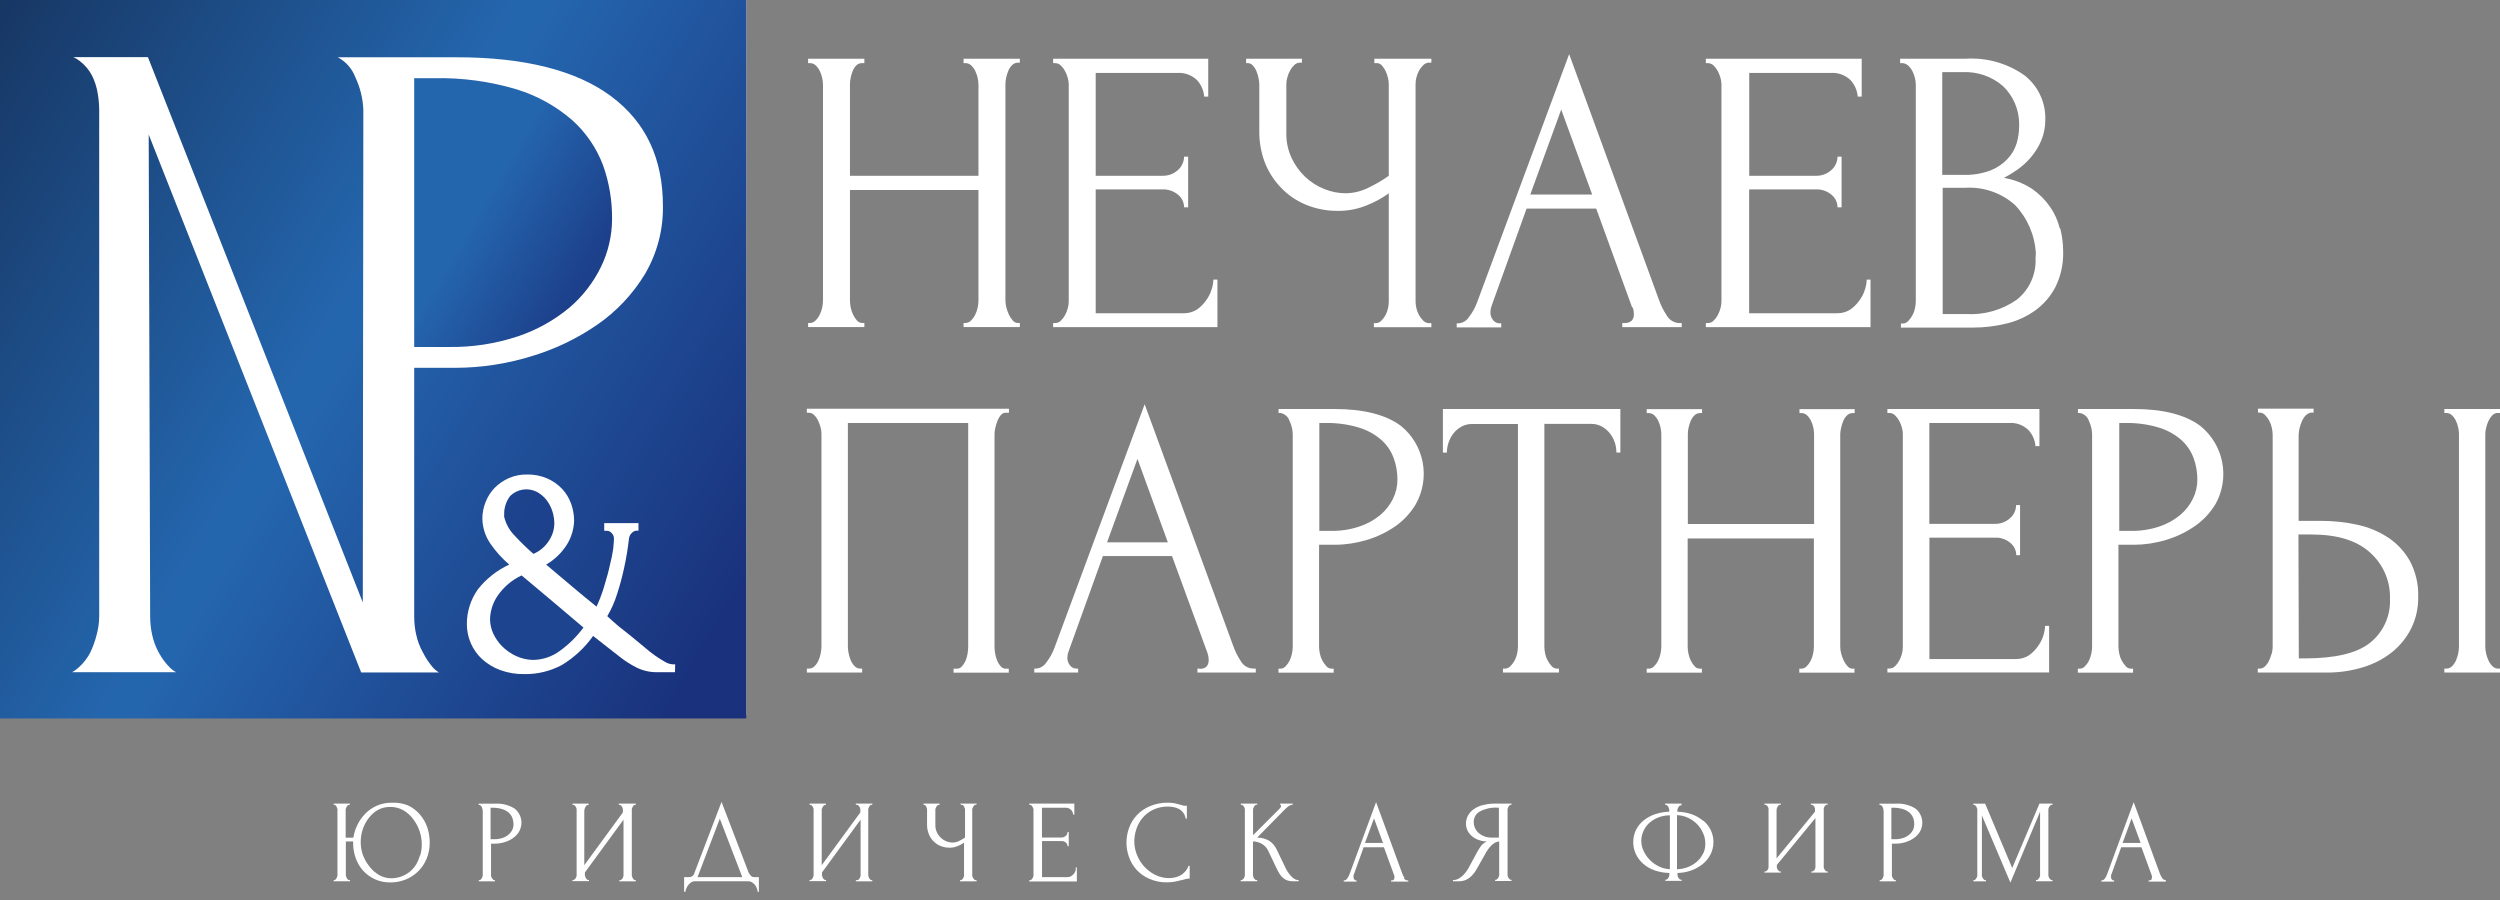 <svg width="125" height="45" viewBox="0 0 125 45" fill="none" xmlns="http://www.w3.org/2000/svg">
    <rect x="0" y="0" width="125" height="45" fill="#808080" stroke="none"/>
    <g clip-path="url(#clip0_3695_96)">
        <path d="M37.312 0H0V35.734H37.312V0Z" fill="white"/>
        <path fill-rule="evenodd" clip-rule="evenodd"
              d="M41.109 15.386C41.082 15.514 41.038 15.637 40.978 15.752C40.924 15.858 40.852 15.954 40.766 16.036C40.697 16.106 40.603 16.146 40.505 16.149H40.405V16.352H43.219V16.149H43.12C43.069 16.149 43.018 16.139 42.971 16.118C42.924 16.097 42.883 16.066 42.849 16.027C42.773 15.941 42.709 15.846 42.66 15.743C42.604 15.63 42.563 15.51 42.538 15.386C42.512 15.269 42.499 15.15 42.498 15.03V9.501H48.923V15.03C48.922 15.15 48.908 15.269 48.882 15.386C48.856 15.514 48.812 15.637 48.752 15.752C48.698 15.858 48.626 15.954 48.54 16.036C48.47 16.106 48.377 16.146 48.278 16.149H48.179V16.352H50.992V16.149H50.893C50.845 16.148 50.797 16.137 50.754 16.116C50.71 16.095 50.672 16.064 50.641 16.027C50.565 15.941 50.501 15.846 50.451 15.743C50.396 15.629 50.352 15.509 50.321 15.386C50.289 15.27 50.273 15.151 50.271 15.03V4.194C50.273 4.084 50.287 3.975 50.312 3.869C50.338 3.75 50.376 3.634 50.424 3.522C50.468 3.418 50.532 3.324 50.614 3.247C50.689 3.174 50.789 3.134 50.893 3.134H50.992V2.936H48.179V3.157H48.278C48.382 3.156 48.483 3.197 48.558 3.269C48.642 3.348 48.71 3.441 48.761 3.544C48.862 3.754 48.917 3.983 48.923 4.216V8.789H42.498V4.194C42.499 4.084 42.513 3.975 42.538 3.869C42.563 3.75 42.599 3.634 42.646 3.522C42.69 3.42 42.755 3.327 42.836 3.251C42.915 3.184 43.016 3.15 43.12 3.157H43.219V2.936H40.405V3.157H40.505C40.609 3.156 40.709 3.197 40.784 3.269C40.868 3.348 40.937 3.441 40.987 3.544C41.088 3.754 41.144 3.983 41.149 4.216V15.039C41.147 15.156 41.134 15.272 41.109 15.386Z"
              fill="white"/>
        <path fill-rule="evenodd" clip-rule="evenodd"
              d="M60.872 13.979H60.669C60.663 14.148 60.633 14.315 60.579 14.476C60.519 14.674 60.424 14.86 60.3 15.026C60.177 15.201 60.024 15.354 59.849 15.477C59.651 15.602 59.42 15.666 59.186 15.662H54.785V9.47H58.117C58.403 9.458 58.683 9.552 58.902 9.736C58.996 9.812 59.072 9.908 59.124 10.017C59.177 10.127 59.204 10.246 59.204 10.367H59.407V7.833H59.204C59.203 7.961 59.174 8.086 59.12 8.202C59.067 8.318 58.989 8.421 58.893 8.505C58.682 8.696 58.406 8.797 58.122 8.789H54.785V3.648H58.843C59.026 3.632 59.211 3.656 59.385 3.717C59.558 3.779 59.716 3.877 59.849 4.004C60.058 4.231 60.185 4.522 60.209 4.83H60.412V2.936H52.657V3.157H52.756C52.86 3.156 52.961 3.197 53.035 3.269C53.12 3.349 53.192 3.442 53.247 3.544C53.308 3.654 53.355 3.771 53.387 3.892C53.418 3.997 53.434 4.106 53.437 4.216V15.071C53.436 15.188 53.419 15.305 53.387 15.418C53.355 15.539 53.308 15.656 53.247 15.765C53.192 15.868 53.12 15.961 53.035 16.04C52.961 16.113 52.86 16.153 52.756 16.153H52.657V16.356H60.872V13.979Z"
              fill="white"/>
        <path fill-rule="evenodd" clip-rule="evenodd"
              d="M64.029 9.362C64.378 9.734 64.802 10.029 65.273 10.227C65.791 10.444 66.349 10.551 66.91 10.543C67.406 10.546 67.899 10.45 68.357 10.259C68.741 10.107 69.105 9.907 69.439 9.664V15.075C69.439 15.192 69.425 15.309 69.399 15.423C69.373 15.544 69.328 15.661 69.268 15.77C69.213 15.872 69.141 15.965 69.056 16.045C68.987 16.115 68.893 16.155 68.795 16.158H68.695V16.36H71.568V16.158H71.405C71.304 16.141 71.212 16.09 71.144 16.013C71.063 15.932 70.995 15.839 70.941 15.738C70.885 15.633 70.845 15.521 70.819 15.405C70.794 15.298 70.781 15.189 70.779 15.08V4.194C70.78 4.087 70.794 3.981 70.819 3.878C70.846 3.765 70.887 3.656 70.941 3.553C70.995 3.452 71.063 3.359 71.144 3.278C71.212 3.202 71.304 3.151 71.405 3.134H71.568V2.936H68.718V3.157H68.88C68.976 3.172 69.061 3.224 69.119 3.301C69.188 3.385 69.246 3.477 69.291 3.576C69.338 3.68 69.374 3.789 69.399 3.901C69.424 4.004 69.438 4.11 69.439 4.216V8.789C69.11 9.024 68.76 9.227 68.393 9.398C68.049 9.567 67.672 9.658 67.289 9.664C66.921 9.663 66.556 9.591 66.216 9.452C65.861 9.311 65.537 9.104 65.26 8.843C64.975 8.573 64.744 8.252 64.579 7.896C64.401 7.515 64.312 7.099 64.317 6.678V4.194C64.319 4.084 64.336 3.975 64.367 3.869C64.399 3.748 64.446 3.632 64.507 3.522C64.562 3.419 64.634 3.327 64.719 3.247C64.793 3.174 64.894 3.134 64.998 3.134H65.097V2.936H62.306V3.157H62.405C62.449 3.159 62.492 3.17 62.532 3.189C62.572 3.209 62.607 3.236 62.635 3.269C62.712 3.349 62.773 3.442 62.816 3.544C62.863 3.656 62.899 3.773 62.924 3.892C62.949 3.998 62.962 4.107 62.965 4.216V6.575C62.961 7.098 63.053 7.618 63.235 8.108C63.415 8.574 63.684 9 64.029 9.362Z"
              fill="white"/>
        <path fill-rule="evenodd" clip-rule="evenodd"
              d="M81.637 15.355C81.674 15.467 81.694 15.585 81.695 15.703C81.695 16.003 81.534 16.154 81.213 16.154H81.114V16.357H84.085V16.154H83.986C83.852 16.153 83.721 16.116 83.606 16.048C83.492 15.98 83.397 15.883 83.332 15.766C83.169 15.518 83.037 15.252 82.94 14.972L78.458 2.706L73.859 15.107C73.762 15.376 73.623 15.627 73.448 15.851C73.392 15.94 73.317 16.014 73.228 16.069C73.139 16.124 73.038 16.157 72.934 16.167H72.835V16.37H75.062V16.167H74.963C74.905 16.165 74.848 16.149 74.796 16.123C74.743 16.097 74.698 16.059 74.661 16.014C74.563 15.899 74.513 15.75 74.521 15.599C74.523 15.494 74.543 15.39 74.58 15.292L76.329 10.431H79.811L81.614 15.392L81.637 15.355ZM76.514 9.727L78.061 5.479L79.608 9.727H76.514Z"
              fill="white"/>
        <path fill-rule="evenodd" clip-rule="evenodd"
              d="M93.526 13.979H93.337C93.331 14.148 93.301 14.315 93.247 14.476C93.186 14.674 93.092 14.86 92.967 15.026C92.844 15.201 92.692 15.354 92.516 15.477C92.319 15.602 92.088 15.667 91.854 15.662H87.457V9.47H90.79C91.075 9.458 91.355 9.552 91.574 9.736C91.668 9.812 91.744 9.908 91.797 10.017C91.849 10.127 91.876 10.246 91.876 10.367H92.079V7.833H91.876C91.875 7.961 91.846 8.086 91.793 8.202C91.739 8.318 91.662 8.421 91.565 8.505C91.354 8.696 91.078 8.797 90.794 8.789H87.462V3.648H91.52C91.703 3.632 91.888 3.656 92.061 3.717C92.235 3.779 92.393 3.877 92.525 4.004C92.735 4.231 92.862 4.522 92.886 4.83H93.085V2.936H85.293V3.157H85.392C85.496 3.156 85.597 3.197 85.672 3.269C85.756 3.349 85.828 3.442 85.884 3.544C85.944 3.654 85.991 3.771 86.023 3.892C86.054 3.997 86.071 4.106 86.073 4.216V15.071C86.072 15.188 86.055 15.305 86.023 15.418C85.991 15.539 85.944 15.655 85.884 15.765C85.828 15.868 85.757 15.96 85.672 16.04C85.597 16.113 85.496 16.153 85.392 16.153H85.293V16.356H93.526V13.979Z"
              fill="white"/>
        <path fill-rule="evenodd" clip-rule="evenodd"
              d="M102.987 11.414C102.894 11.03 102.731 10.668 102.504 10.345C102.262 9.992 101.956 9.686 101.603 9.443C101.176 9.165 100.697 8.978 100.196 8.893C100.432 8.771 100.66 8.632 100.877 8.478C101.126 8.301 101.352 8.094 101.548 7.86C101.761 7.609 101.934 7.328 102.063 7.026C102.201 6.692 102.27 6.333 102.265 5.971C102.276 5.545 102.187 5.122 102.003 4.737C101.82 4.352 101.548 4.016 101.21 3.756C100.36 3.162 99.333 2.873 98.297 2.936H95.006V3.157H95.105C95.213 3.158 95.317 3.198 95.398 3.269C95.489 3.349 95.564 3.446 95.619 3.554C95.678 3.666 95.722 3.786 95.75 3.91C95.775 4.016 95.788 4.125 95.79 4.234V15.057C95.789 15.177 95.775 15.297 95.75 15.414C95.724 15.538 95.68 15.658 95.619 15.77C95.562 15.874 95.49 15.969 95.407 16.054C95.374 16.091 95.334 16.121 95.289 16.142C95.244 16.163 95.195 16.174 95.146 16.176H95.046V16.379H98.654C99.218 16.38 99.779 16.312 100.327 16.176C100.845 16.051 101.335 15.828 101.769 15.517C102.193 15.207 102.539 14.803 102.779 14.336C103.048 13.783 103.178 13.173 103.158 12.559C103.156 12.182 103.109 11.807 103.018 11.441L102.987 11.414ZM97.121 3.608H98.126C98.864 3.57 99.588 3.819 100.146 4.302C100.4 4.544 100.603 4.835 100.742 5.158C100.882 5.48 100.955 5.827 100.958 6.178V6.313C100.956 6.597 100.915 6.879 100.836 7.152C100.749 7.445 100.595 7.714 100.385 7.937C100.148 8.191 99.856 8.39 99.533 8.519C99.094 8.683 98.626 8.76 98.158 8.744H97.112V3.608H97.121ZM101.778 12.911C101.797 13.305 101.723 13.698 101.56 14.058C101.398 14.418 101.153 14.734 100.845 14.981C100.102 15.503 99.204 15.758 98.297 15.702H97.134V9.389H98.257C98.708 9.361 99.16 9.422 99.587 9.569C100.014 9.716 100.408 9.946 100.746 10.246C101.374 10.903 101.745 11.764 101.792 12.672L101.778 12.911Z"
              fill="white"/>
        <path fill-rule="evenodd" clip-rule="evenodd"
              d="M41.033 32.681C41.008 32.805 40.968 32.926 40.915 33.042C40.868 33.147 40.8 33.242 40.717 33.321C40.643 33.392 40.544 33.431 40.442 33.43H40.343V33.628H43.107V33.43H43.008C42.956 33.429 42.905 33.418 42.858 33.397C42.81 33.376 42.768 33.346 42.733 33.308C42.652 33.227 42.588 33.133 42.543 33.028C42.495 32.916 42.459 32.8 42.435 32.681C42.409 32.566 42.396 32.448 42.394 32.329V21.15H48.41V32.334C48.408 32.452 48.398 32.569 48.378 32.685C48.36 32.805 48.326 32.922 48.279 33.033C48.236 33.135 48.176 33.229 48.103 33.312C48.073 33.349 48.035 33.38 47.992 33.401C47.949 33.422 47.903 33.433 47.855 33.434H47.679V33.633H50.438V33.434H50.281C50.233 33.433 50.186 33.422 50.143 33.401C50.1 33.38 50.063 33.35 50.033 33.312C49.958 33.227 49.898 33.13 49.857 33.024C49.811 32.912 49.778 32.796 49.758 32.676C49.738 32.565 49.727 32.452 49.726 32.338V21.687C49.729 21.586 49.743 21.486 49.767 21.389C49.793 21.27 49.829 21.154 49.875 21.042C49.915 20.933 49.974 20.832 50.051 20.744C50.08 20.71 50.117 20.682 50.158 20.663C50.199 20.645 50.244 20.635 50.29 20.636H50.448V20.438H40.343V20.636H40.442C40.538 20.637 40.63 20.676 40.699 20.744C40.781 20.822 40.848 20.913 40.897 21.015C40.95 21.123 40.992 21.236 41.024 21.353C41.054 21.457 41.071 21.565 41.073 21.673V32.316C41.073 32.439 41.059 32.561 41.033 32.681Z"
              fill="white"/>
        <path fill-rule="evenodd" clip-rule="evenodd"
              d="M59.97 33.429H59.871V33.628H62.789V33.429H62.676C62.545 33.428 62.417 33.393 62.305 33.327C62.192 33.26 62.099 33.165 62.036 33.051C61.876 32.807 61.747 32.545 61.652 32.27L57.233 20.212L52.724 32.388C52.628 32.651 52.491 32.898 52.319 33.118C52.264 33.205 52.19 33.279 52.102 33.333C52.015 33.387 51.916 33.42 51.814 33.429H51.714V33.628H53.906V33.429H53.807C53.749 33.427 53.693 33.413 53.642 33.387C53.59 33.362 53.545 33.325 53.509 33.281C53.411 33.167 53.361 33.02 53.369 32.87C53.371 32.768 53.391 32.668 53.428 32.573L55.146 27.802H58.6L60.376 32.654C60.413 32.763 60.433 32.877 60.435 32.992C60.435 33.293 60.285 33.443 59.984 33.443L59.97 33.429ZM55.353 27.116L56.873 22.945L58.392 27.116H55.353Z"
              fill="white"/>
        <path fill-rule="evenodd" clip-rule="evenodd"
              d="M66.734 27.238C67.275 27.237 67.812 27.156 68.33 26.999C68.845 26.848 69.332 26.615 69.773 26.309C70.186 26.017 70.534 25.64 70.792 25.204C71.148 24.57 71.269 23.831 71.134 23.117C70.999 22.402 70.616 21.759 70.053 21.299C69.295 20.734 68.187 20.451 66.729 20.451H63.929V20.65H64.028C64.133 20.67 64.23 20.718 64.309 20.788C64.388 20.859 64.447 20.95 64.479 21.051C64.575 21.251 64.629 21.469 64.637 21.691V32.334C64.636 32.452 64.622 32.57 64.597 32.686C64.572 32.806 64.533 32.922 64.479 33.033C64.429 33.136 64.362 33.23 64.281 33.312C64.249 33.349 64.209 33.379 64.165 33.4C64.121 33.421 64.073 33.433 64.024 33.434H63.925V33.633H66.684V33.434H66.585C66.535 33.434 66.485 33.424 66.439 33.403C66.393 33.382 66.352 33.351 66.319 33.312C66.242 33.227 66.176 33.133 66.121 33.033C66.061 32.924 66.019 32.807 65.995 32.686C65.969 32.57 65.955 32.452 65.954 32.334V27.238H66.734ZM65.967 21.15H66.247C66.824 21.137 67.399 21.214 67.951 21.38C68.363 21.505 68.744 21.716 69.07 21.998C69.344 22.244 69.555 22.554 69.683 22.9C69.81 23.248 69.874 23.616 69.872 23.987C69.871 24.312 69.797 24.632 69.656 24.925C69.504 25.24 69.287 25.52 69.02 25.745C68.712 26.001 68.359 26.197 67.978 26.323C67.522 26.476 67.044 26.551 66.563 26.544H65.967V21.15Z"
              fill="white"/>
        <path fill-rule="evenodd" clip-rule="evenodd"
              d="M79.558 21.195C79.751 21.191 79.941 21.24 80.108 21.335C80.262 21.424 80.397 21.542 80.505 21.682C80.609 21.818 80.69 21.971 80.744 22.133C80.794 22.292 80.82 22.458 80.82 22.625H81.019V20.451H72.145V22.629H72.343C72.345 22.462 72.372 22.296 72.425 22.138C72.477 21.975 72.556 21.823 72.659 21.687C72.767 21.546 72.902 21.428 73.056 21.34C73.225 21.243 73.416 21.195 73.611 21.2H75.897V32.329C75.895 32.448 75.881 32.566 75.856 32.681C75.832 32.803 75.789 32.92 75.73 33.028C75.674 33.131 75.604 33.225 75.522 33.308C75.487 33.346 75.445 33.376 75.397 33.397C75.35 33.418 75.299 33.429 75.247 33.43H75.148V33.628H77.948V33.43H77.849C77.798 33.43 77.748 33.419 77.703 33.398C77.657 33.377 77.616 33.346 77.583 33.308C77.506 33.223 77.44 33.129 77.385 33.028C77.325 32.92 77.282 32.803 77.258 32.681C77.233 32.566 77.219 32.448 77.218 32.329V21.195H79.558Z"
              fill="white"/>
        <path fill-rule="evenodd" clip-rule="evenodd"
              d="M92.061 21.371C92.087 21.255 92.123 21.142 92.17 21.033C92.213 20.93 92.278 20.838 92.359 20.762C92.433 20.692 92.532 20.653 92.634 20.654H92.733V20.456H89.974V20.654H90.073C90.175 20.653 90.274 20.692 90.348 20.762C90.43 20.84 90.497 20.931 90.546 21.033C90.599 21.14 90.638 21.254 90.664 21.371C90.689 21.476 90.702 21.583 90.704 21.691V26.201H84.392V21.691C84.393 21.583 84.407 21.476 84.432 21.371C84.457 21.255 84.494 21.142 84.54 21.033C84.584 20.93 84.648 20.838 84.73 20.762C84.804 20.692 84.903 20.653 85.005 20.654H85.104V20.456H82.335V20.654H82.435C82.537 20.653 82.635 20.692 82.71 20.762C82.792 20.84 82.859 20.931 82.908 21.033C82.96 21.14 83 21.254 83.025 21.371C83.05 21.476 83.064 21.583 83.066 21.691V32.334C83.064 32.452 83.051 32.57 83.025 32.685C83.001 32.811 82.958 32.933 82.899 33.046C82.847 33.151 82.776 33.245 82.692 33.326C82.623 33.394 82.531 33.433 82.435 33.434H82.335V33.633H85.095V33.434H84.996C84.945 33.435 84.895 33.424 84.849 33.403C84.803 33.382 84.762 33.351 84.73 33.312C84.654 33.229 84.59 33.134 84.54 33.033C84.487 32.922 84.448 32.806 84.423 32.685C84.397 32.57 84.384 32.452 84.383 32.334V26.922H90.695V32.334C90.694 32.452 90.68 32.57 90.655 32.685C90.629 32.811 90.587 32.932 90.528 33.046C90.475 33.151 90.405 33.245 90.321 33.326C90.252 33.394 90.16 33.432 90.064 33.434H89.965V33.633H92.724V33.434H92.625C92.577 33.433 92.53 33.422 92.487 33.401C92.445 33.38 92.407 33.35 92.377 33.312C92.301 33.229 92.237 33.135 92.188 33.033C92.134 32.922 92.092 32.805 92.061 32.685C92.03 32.571 92.013 32.453 92.012 32.334V21.687C92.017 21.58 92.034 21.474 92.061 21.371Z"
              fill="white"/>
        <path fill-rule="evenodd" clip-rule="evenodd"
              d="M102.455 31.292H102.256C102.239 31.663 102.112 32.021 101.891 32.32C101.769 32.496 101.616 32.649 101.44 32.771C101.246 32.894 101.021 32.957 100.791 32.952H96.471V26.882H99.745C100.026 26.87 100.301 26.963 100.516 27.143C100.608 27.218 100.683 27.312 100.734 27.419C100.786 27.526 100.813 27.643 100.814 27.761H101.003V25.254H100.805C100.804 25.379 100.777 25.503 100.724 25.617C100.671 25.73 100.594 25.831 100.498 25.912C100.291 26.1 100.02 26.2 99.74 26.192H96.467V21.15H100.43C100.61 21.134 100.791 21.157 100.962 21.217C101.132 21.277 101.287 21.372 101.418 21.497C101.623 21.719 101.749 22.003 101.774 22.305H101.972V20.451H94.37V20.65H94.469C94.572 20.649 94.67 20.688 94.744 20.758C94.827 20.837 94.897 20.928 94.952 21.028C95.012 21.135 95.059 21.249 95.092 21.367C95.122 21.471 95.139 21.578 95.141 21.687V32.37C95.14 32.484 95.123 32.598 95.092 32.708C95.059 32.826 95.012 32.94 94.952 33.046C94.898 33.147 94.828 33.239 94.744 33.317C94.67 33.388 94.572 33.426 94.469 33.425H94.37V33.624H102.455V31.292Z"
              fill="white"/>
        <path fill-rule="evenodd" clip-rule="evenodd"
              d="M106.698 27.238C107.237 27.236 107.773 27.156 108.289 26.999C108.806 26.848 109.294 26.615 109.737 26.309C110.159 26.018 110.514 25.639 110.778 25.2C111.131 24.564 111.249 23.825 111.11 23.111C110.971 22.398 110.586 21.756 110.021 21.299C109.263 20.734 108.156 20.451 106.698 20.451H103.898V20.65H103.997C104.101 20.67 104.198 20.718 104.277 20.788C104.357 20.859 104.416 20.95 104.448 21.051C104.544 21.251 104.597 21.469 104.605 21.691V32.334C104.604 32.452 104.59 32.57 104.565 32.686C104.54 32.806 104.501 32.922 104.448 33.033C104.397 33.136 104.33 33.231 104.249 33.312C104.217 33.349 104.178 33.379 104.133 33.4C104.089 33.421 104.041 33.433 103.992 33.434H103.893V33.633H106.653V33.434H106.553C106.503 33.434 106.453 33.424 106.407 33.403C106.361 33.382 106.32 33.351 106.287 33.312C106.211 33.227 106.144 33.133 106.089 33.033C106.03 32.924 105.987 32.807 105.963 32.686C105.937 32.57 105.924 32.452 105.922 32.334V27.238H106.698ZM105.963 21.15H106.242C106.819 21.137 107.394 21.214 107.947 21.38C108.359 21.505 108.74 21.716 109.065 21.998C109.34 22.244 109.551 22.554 109.678 22.9C109.805 23.248 109.87 23.616 109.868 23.987C109.867 24.312 109.793 24.632 109.651 24.925C109.499 25.24 109.283 25.52 109.015 25.745C108.707 26.001 108.354 26.197 107.974 26.323C107.518 26.476 107.039 26.551 106.558 26.544H105.963V21.15Z"
              fill="white"/>
        <path fill-rule="evenodd" clip-rule="evenodd"
              d="M124.31 21.38C124.335 21.27 124.371 21.163 124.418 21.06C124.462 20.961 124.522 20.87 124.594 20.789C124.657 20.714 124.745 20.665 124.842 20.65H125V20.451H122.218V20.65H122.317C122.419 20.648 122.518 20.687 122.592 20.758C122.675 20.835 122.742 20.927 122.79 21.028C122.843 21.136 122.882 21.25 122.908 21.367C122.933 21.472 122.946 21.579 122.948 21.687V32.329C122.947 32.448 122.933 32.566 122.908 32.681C122.883 32.806 122.843 32.927 122.79 33.042C122.743 33.147 122.675 33.242 122.592 33.322C122.518 33.392 122.419 33.431 122.317 33.43H122.218V33.628H125V33.43H124.86C124.765 33.416 124.678 33.369 124.612 33.299C124.533 33.218 124.469 33.123 124.423 33.019C124.371 32.908 124.332 32.792 124.305 32.672C124.28 32.561 124.266 32.448 124.265 32.334V21.687C124.268 21.583 124.283 21.48 124.31 21.38Z"
              fill="white"/>
        <path fill-rule="evenodd" clip-rule="evenodd"
              d="M113.57 32.713C113.538 32.829 113.496 32.942 113.443 33.051C113.395 33.153 113.327 33.245 113.245 33.322C113.177 33.39 113.084 33.428 112.988 33.43H112.889V33.628H116.334C116.945 33.632 117.553 33.544 118.137 33.367C118.664 33.211 119.157 32.957 119.589 32.618C119.992 32.297 120.322 31.892 120.554 31.432C120.797 30.942 120.919 30.401 120.91 29.854C120.931 29.227 120.788 28.605 120.495 28.05C120.229 27.576 119.854 27.172 119.4 26.873C118.924 26.564 118.395 26.347 117.84 26.232C117.247 26.105 116.642 26.041 116.036 26.043H114.931V21.75C114.941 21.52 114.995 21.293 115.089 21.082C115.194 20.824 115.345 20.674 115.54 20.631H115.68V20.433H112.898V20.631H112.997C113.046 20.633 113.094 20.645 113.138 20.666C113.182 20.687 113.222 20.716 113.254 20.753C113.335 20.837 113.405 20.931 113.461 21.033C113.523 21.146 113.567 21.267 113.592 21.394C113.616 21.505 113.63 21.618 113.633 21.732V32.374C113.63 32.483 113.614 32.591 113.583 32.695L113.57 32.713ZM114.922 26.724H115.572C116.861 26.724 117.838 27.025 118.502 27.626C118.828 27.916 119.086 28.273 119.258 28.674C119.431 29.075 119.513 29.508 119.499 29.944C119.518 30.363 119.437 30.78 119.264 31.161C119.091 31.543 118.83 31.878 118.502 32.14C117.85 32.66 116.762 32.92 115.238 32.92H114.94L114.922 26.724Z"
              fill="white"/>
        <path fill-rule="evenodd" clip-rule="evenodd"
              d="M25.895 16.817C26.835 16.503 27.708 16.016 28.47 15.383C29.134 14.818 29.673 14.12 30.053 13.335C30.411 12.597 30.599 11.788 30.603 10.968C30.614 10.046 30.462 9.13 30.152 8.262C29.826 7.398 29.297 6.624 28.61 6.007C27.803 5.307 26.858 4.783 25.837 4.469C24.49 4.067 23.089 3.878 21.684 3.91H20.71V17.349H22.428C23.605 17.368 24.778 17.188 25.895 16.817Z"
              fill="url(#paint0_linear_3695_96)"/>
        <path fill-rule="evenodd" clip-rule="evenodd"
              d="M27.618 25.56C27.552 25.355 27.452 25.163 27.32 24.992C27.186 24.824 27.019 24.686 26.829 24.586C26.614 24.48 26.371 24.443 26.134 24.481C25.898 24.519 25.679 24.63 25.508 24.798C25.334 25.03 25.231 25.307 25.21 25.596V25.74C25.203 25.775 25.203 25.81 25.21 25.844C25.296 26.203 25.48 26.531 25.742 26.791C26.035 27.109 26.345 27.41 26.671 27.693C26.983 27.562 27.248 27.34 27.433 27.057C27.609 26.803 27.707 26.504 27.717 26.196C27.717 25.98 27.683 25.766 27.618 25.56Z"
              fill="url(#paint1_linear_3695_96)"/>
        <path fill-rule="evenodd" clip-rule="evenodd"
              d="M24.66 31.671C24.771 31.912 24.924 32.132 25.111 32.32C25.31 32.518 25.542 32.68 25.797 32.798C26.061 32.922 26.348 32.989 26.64 32.996C27.127 32.993 27.6 32.835 27.992 32.545C28.444 32.219 28.842 31.825 29.174 31.378L27.65 30.088L26.081 28.771C25.607 28.992 25.199 29.335 24.899 29.763C24.65 30.114 24.512 30.532 24.502 30.963C24.505 31.207 24.558 31.448 24.66 31.671Z"
              fill="url(#paint2_linear_3695_96)"/>
        <path fill-rule="evenodd" clip-rule="evenodd"
              d="M37.312 0H0V35.923H37.312V0ZM20.809 31.725C20.876 32.041 20.99 32.345 21.148 32.627C21.282 32.894 21.449 33.144 21.643 33.371C21.732 33.472 21.837 33.557 21.955 33.623H18.059L7.435 6.728L7.508 30.837C7.509 31.14 7.542 31.442 7.607 31.738C7.674 32.054 7.788 32.358 7.945 32.64C8.09 32.908 8.272 33.154 8.486 33.371C8.58 33.466 8.688 33.547 8.806 33.61H3.607C3.727 33.545 3.838 33.465 3.936 33.371C4.17 33.162 4.364 32.913 4.509 32.636C4.648 32.347 4.757 32.045 4.834 31.734C4.914 31.44 4.956 31.137 4.96 30.832V5.497C4.958 5.225 4.934 4.954 4.888 4.685C4.84 4.372 4.744 4.068 4.604 3.784C4.455 3.496 4.244 3.245 3.986 3.048C3.888 2.97 3.78 2.905 3.666 2.855H7.395L18.14 30.124L18.167 5.502C18.147 4.933 18.01 4.374 17.766 3.86C17.604 3.433 17.294 3.079 16.891 2.864H22.838C26.229 2.864 28.831 3.522 30.571 4.825C32.312 6.129 33.146 7.95 33.146 10.304C33.164 11.501 32.852 12.678 32.244 13.709C31.637 14.709 30.826 15.569 29.863 16.235C28.838 16.942 27.705 17.481 26.509 17.831C25.307 18.196 24.058 18.385 22.802 18.39H20.71V30.832C20.711 31.135 20.744 31.438 20.809 31.734V31.725ZM33.75 33.61H32.849C32.49 33.614 32.136 33.532 31.816 33.371C31.531 33.226 31.261 33.054 31.009 32.857L29.656 31.797C29.24 32.386 28.705 32.882 28.087 33.254C27.508 33.562 26.859 33.718 26.202 33.705C25.795 33.711 25.39 33.642 25.007 33.502C24.674 33.379 24.368 33.194 24.105 32.956C23.861 32.731 23.668 32.458 23.537 32.153C23.409 31.854 23.343 31.532 23.343 31.206C23.341 30.581 23.535 29.97 23.898 29.461C24.315 28.933 24.851 28.511 25.463 28.23C25.1 27.92 24.78 27.564 24.511 27.17C24.262 26.804 24.125 26.373 24.119 25.93C24.118 25.641 24.175 25.354 24.286 25.087C24.389 24.826 24.542 24.589 24.737 24.388C24.943 24.182 25.186 24.017 25.454 23.901C25.738 23.779 26.046 23.719 26.355 23.725C26.702 23.718 27.047 23.786 27.365 23.923C27.643 24.046 27.895 24.223 28.105 24.442C28.305 24.656 28.458 24.91 28.556 25.186C28.654 25.458 28.704 25.745 28.705 26.034C28.693 26.45 28.573 26.855 28.357 27.211C28.096 27.631 27.735 27.981 27.307 28.23L28.547 29.276C28.971 29.637 29.404 29.993 29.827 30.331C29.979 30.001 30.107 29.66 30.211 29.312C30.328 28.929 30.427 28.573 30.495 28.253C30.566 27.982 30.622 27.708 30.662 27.432C30.684 27.188 30.698 27.021 30.698 26.918C30.696 26.819 30.655 26.725 30.585 26.656C30.556 26.621 30.521 26.593 30.48 26.572C30.44 26.552 30.396 26.541 30.35 26.539H30.211V26.155H31.924V26.534H31.811C31.729 26.543 31.651 26.581 31.595 26.643C31.517 26.713 31.466 26.809 31.451 26.913C31.395 27.416 31.312 27.916 31.203 28.41C31.109 28.846 30.993 29.276 30.855 29.7C30.735 30.088 30.57 30.46 30.364 30.809C30.535 30.967 30.716 31.13 30.905 31.292L31.563 31.815L32.181 32.325C32.384 32.501 32.573 32.654 32.749 32.776C32.907 32.888 33.072 32.992 33.241 33.087C33.363 33.164 33.502 33.209 33.647 33.218H33.759L33.75 33.61Z"
              fill="url(#paint3_linear_3695_96)"/>
        <path fill-rule="evenodd" clip-rule="evenodd"
              d="M108.29 44.004C108.251 44.004 108.213 43.994 108.179 43.974C108.146 43.954 108.119 43.925 108.1 43.891C108.053 43.82 108.015 43.742 107.987 43.661L106.684 40.108L105.354 43.716C105.326 43.793 105.287 43.866 105.237 43.932C105.221 43.957 105.199 43.979 105.173 43.994C105.147 44.01 105.118 44.02 105.088 44.022H105.061V44.081H105.706V44.022H105.679C105.662 44.021 105.646 44.017 105.631 44.009C105.616 44.001 105.603 43.99 105.593 43.977C105.564 43.943 105.55 43.9 105.553 43.855C105.548 43.827 105.548 43.798 105.553 43.77L106.058 42.363H107.072L107.595 43.792C107.6 43.825 107.6 43.859 107.595 43.891C107.595 43.977 107.55 44.022 107.455 44.022H107.428V44.081H108.29V44.022V44.004ZM106.13 42.146L106.581 40.92L107.031 42.146H106.13Z"
              fill="white"/>
        <path fill-rule="evenodd" clip-rule="evenodd"
              d="M20.994 40.721C20.829 40.531 20.627 40.378 20.399 40.27C20.143 40.167 19.868 40.121 19.592 40.135C19.335 40.132 19.08 40.182 18.843 40.284C18.63 40.378 18.435 40.511 18.271 40.676C18.109 40.84 17.975 41.029 17.874 41.236C17.772 41.44 17.702 41.659 17.667 41.885H17.283V40.546C17.28 40.517 17.28 40.488 17.283 40.46C17.291 40.425 17.303 40.392 17.319 40.361C17.334 40.331 17.352 40.304 17.373 40.28C17.392 40.258 17.418 40.244 17.446 40.239H17.491V40.18H16.684V40.239H16.711C16.724 40.239 16.738 40.242 16.75 40.247C16.762 40.253 16.774 40.261 16.783 40.27C16.805 40.294 16.823 40.322 16.837 40.352C16.852 40.384 16.864 40.417 16.873 40.451C16.877 40.482 16.877 40.514 16.873 40.546V43.68C16.876 43.714 16.876 43.749 16.873 43.783C16.865 43.819 16.853 43.854 16.837 43.887C16.823 43.916 16.804 43.944 16.783 43.968C16.774 43.979 16.763 43.988 16.751 43.994C16.738 44 16.724 44.004 16.711 44.005H16.684V44.063H17.504V44.005H17.464C17.449 44.004 17.435 44.001 17.422 43.995C17.408 43.988 17.396 43.98 17.387 43.968C17.363 43.943 17.343 43.914 17.328 43.883C17.314 43.849 17.301 43.815 17.292 43.779C17.288 43.746 17.288 43.713 17.292 43.68V42.074H17.657V42.165C17.657 42.415 17.7 42.664 17.784 42.9C17.863 43.128 17.985 43.34 18.145 43.522C18.317 43.715 18.529 43.868 18.767 43.972C19.004 44.075 19.261 44.126 19.52 44.122C19.784 44.123 20.046 44.073 20.291 43.973C20.525 43.877 20.738 43.736 20.918 43.558C21.099 43.377 21.242 43.16 21.337 42.922C21.439 42.664 21.49 42.388 21.486 42.11C21.486 41.854 21.443 41.6 21.36 41.357C21.28 41.123 21.154 40.907 20.99 40.721H20.994ZM20.994 42.778C20.942 42.973 20.856 43.157 20.742 43.324C20.608 43.503 20.435 43.65 20.235 43.752C20.036 43.855 19.816 43.91 19.592 43.914C19.362 43.919 19.136 43.859 18.938 43.743C18.746 43.627 18.579 43.474 18.447 43.292C18.308 43.114 18.2 42.914 18.127 42.701C18.064 42.501 18.033 42.293 18.036 42.083C18.038 41.881 18.07 41.681 18.131 41.488C18.195 41.285 18.292 41.095 18.42 40.924C18.541 40.758 18.694 40.617 18.87 40.51C19.064 40.399 19.284 40.343 19.506 40.347C19.738 40.343 19.967 40.401 20.169 40.514C20.364 40.628 20.533 40.782 20.665 40.965C20.802 41.145 20.909 41.346 20.981 41.56C21.052 41.771 21.089 41.992 21.089 42.214C21.089 42.403 21.063 42.591 21.012 42.773L20.994 42.778Z"
              fill="white"/>
        <path fill-rule="evenodd" clip-rule="evenodd"
              d="M25.733 40.432C25.442 40.248 25.099 40.161 24.755 40.184H23.93V40.243H23.957C23.988 40.249 24.017 40.263 24.04 40.283C24.064 40.304 24.082 40.331 24.092 40.36C24.121 40.419 24.136 40.484 24.137 40.55V43.684C24.14 43.718 24.14 43.753 24.137 43.788C24.129 43.824 24.117 43.858 24.101 43.891C24.086 43.921 24.066 43.949 24.042 43.972C24.033 43.984 24.021 43.992 24.008 43.999C23.995 44.005 23.98 44.008 23.966 44.009H23.939V44.067H24.75V44.009H24.723C24.709 44.008 24.694 44.005 24.681 43.999C24.668 43.992 24.656 43.984 24.647 43.972C24.624 43.948 24.605 43.92 24.588 43.891C24.571 43.859 24.558 43.824 24.552 43.788C24.548 43.753 24.548 43.718 24.552 43.684V42.182H24.773C24.926 42.179 25.078 42.155 25.224 42.11C25.375 42.066 25.518 41.997 25.648 41.907C25.772 41.822 25.876 41.711 25.954 41.583C26.061 41.396 26.098 41.178 26.058 40.968C26.018 40.757 25.905 40.567 25.738 40.432H25.733ZM25.616 41.488C25.572 41.58 25.509 41.661 25.431 41.727C25.341 41.803 25.237 41.861 25.125 41.898C24.989 41.943 24.848 41.964 24.705 41.961H24.529V40.387H24.611C24.78 40.383 24.949 40.406 25.111 40.455C25.232 40.491 25.344 40.553 25.44 40.636C25.521 40.708 25.583 40.8 25.621 40.901C25.658 41.004 25.676 41.113 25.675 41.222C25.675 41.314 25.655 41.404 25.616 41.488Z"
              fill="white"/>
        <path fill-rule="evenodd" clip-rule="evenodd"
              d="M30.937 40.239H30.964C30.994 40.239 31.023 40.25 31.045 40.27C31.07 40.294 31.091 40.321 31.108 40.352C31.125 40.383 31.137 40.416 31.144 40.451C31.147 40.482 31.147 40.514 31.144 40.545V40.622L29.214 43.26V40.554C29.215 40.49 29.23 40.427 29.259 40.37C29.274 40.34 29.292 40.313 29.313 40.288C29.332 40.267 29.357 40.252 29.386 40.248H29.431V40.18H28.623V40.239H28.651C28.681 40.239 28.71 40.25 28.732 40.27C28.757 40.294 28.778 40.321 28.795 40.352C28.811 40.383 28.824 40.416 28.831 40.451C28.834 40.482 28.834 40.514 28.831 40.545V43.68C28.834 43.714 28.834 43.749 28.831 43.783C28.824 43.819 28.811 43.854 28.795 43.887C28.779 43.917 28.757 43.945 28.732 43.968C28.71 43.989 28.681 44 28.651 44H28.623V44.058H29.449V44H29.422C29.406 44 29.391 43.996 29.377 43.99C29.363 43.984 29.351 43.975 29.34 43.964C29.317 43.94 29.297 43.913 29.282 43.883C29.266 43.849 29.254 43.815 29.246 43.779C29.241 43.744 29.241 43.709 29.246 43.675V43.621L31.176 40.983V43.689C31.179 43.723 31.179 43.758 31.176 43.792C31.168 43.828 31.156 43.863 31.14 43.896C31.123 43.926 31.102 43.954 31.076 43.977C31.055 43.998 31.025 44.009 30.995 44.009H30.968V44.067H31.793V44.009H31.766C31.751 44.009 31.736 44.005 31.722 43.999C31.708 43.993 31.696 43.984 31.685 43.973C31.661 43.948 31.641 43.919 31.627 43.887C31.612 43.853 31.6 43.819 31.59 43.783C31.586 43.75 31.586 43.717 31.59 43.684V40.545C31.586 40.514 31.586 40.482 31.59 40.451C31.599 40.417 31.611 40.383 31.627 40.352C31.641 40.321 31.661 40.294 31.685 40.27C31.707 40.25 31.736 40.239 31.766 40.239H31.793V40.18H30.937V40.239Z"
              fill="white"/>
        <path fill-rule="evenodd" clip-rule="evenodd"
              d="M37.542 43.784C37.496 43.736 37.458 43.681 37.429 43.621L36.077 40.095L34.724 43.639C34.712 43.7 34.679 43.754 34.632 43.794C34.584 43.833 34.524 43.855 34.463 43.856H34.206V44.591H34.269C34.275 44.533 34.291 44.477 34.314 44.424C34.339 44.363 34.372 44.305 34.413 44.253C34.454 44.2 34.502 44.154 34.557 44.117C34.61 44.081 34.673 44.062 34.738 44.063H37.425C37.489 44.063 37.552 44.082 37.605 44.117C37.661 44.152 37.709 44.197 37.75 44.248C37.79 44.302 37.822 44.361 37.844 44.424C37.866 44.479 37.879 44.537 37.885 44.595H37.944V43.856H37.7C37.669 43.856 37.639 43.849 37.611 43.837C37.583 43.825 37.558 43.806 37.538 43.784H37.542ZM34.877 43.856L35.991 40.934L37.114 43.856H34.877Z"
              fill="white"/>
        <path fill-rule="evenodd" clip-rule="evenodd"
              d="M42.791 40.239H42.836C42.866 40.239 42.895 40.25 42.917 40.27C42.942 40.294 42.964 40.321 42.98 40.352C42.997 40.383 43.009 40.416 43.016 40.451C43.02 40.482 43.02 40.514 43.016 40.545V40.622L41.086 43.26V40.554C41.083 40.525 41.083 40.494 41.086 40.464C41.094 40.431 41.106 40.4 41.122 40.37C41.137 40.34 41.155 40.313 41.176 40.288C41.195 40.267 41.221 40.252 41.249 40.248H41.294V40.18H40.477V40.239H40.505C40.535 40.239 40.564 40.25 40.586 40.27C40.609 40.294 40.629 40.322 40.644 40.352C40.661 40.383 40.673 40.416 40.68 40.451C40.684 40.482 40.684 40.514 40.68 40.545V43.68C40.684 43.714 40.684 43.749 40.68 43.783C40.673 43.819 40.661 43.854 40.644 43.887C40.63 43.917 40.61 43.945 40.586 43.968C40.564 43.989 40.535 44 40.505 44H40.477V44.058H41.303V44H41.276C41.26 44 41.245 43.996 41.231 43.99C41.217 43.984 41.205 43.975 41.194 43.964C41.171 43.94 41.151 43.913 41.136 43.883C41.12 43.849 41.108 43.815 41.1 43.779C41.095 43.744 41.095 43.709 41.1 43.675V43.621L43.03 40.983V43.689C43.033 43.723 43.033 43.758 43.03 43.792C43.022 43.828 43.01 43.863 42.994 43.896C42.977 43.926 42.956 43.954 42.931 43.977C42.908 43.998 42.879 44.009 42.849 44.009H42.791V44.067H43.616V44.009H43.589C43.574 44.009 43.559 44.005 43.544 43.999C43.531 43.993 43.518 43.984 43.508 43.973C43.483 43.948 43.464 43.919 43.449 43.887C43.434 43.854 43.422 43.819 43.413 43.783C43.409 43.75 43.409 43.717 43.413 43.684V40.545C43.409 40.514 43.409 40.482 43.413 40.451C43.422 40.417 43.434 40.383 43.449 40.352C43.463 40.321 43.483 40.294 43.508 40.27C43.53 40.25 43.559 40.239 43.589 40.239H43.616V40.18H42.791V40.239Z"
              fill="white"/>
        <path fill-rule="evenodd" clip-rule="evenodd"
              d="M48.053 40.239H48.098C48.127 40.243 48.152 40.257 48.17 40.279C48.19 40.304 48.207 40.331 48.22 40.361C48.234 40.391 48.245 40.423 48.252 40.455C48.255 40.485 48.255 40.516 48.252 40.545V41.876C48.157 41.944 48.055 42.002 47.949 42.052C47.85 42.101 47.74 42.127 47.629 42.128C47.523 42.127 47.417 42.106 47.318 42.065C47.217 42.024 47.123 41.964 47.043 41.889C46.96 41.811 46.893 41.718 46.845 41.614C46.793 41.504 46.767 41.384 46.768 41.263V40.545C46.764 40.514 46.764 40.482 46.768 40.451C46.778 40.416 46.791 40.383 46.809 40.352C46.825 40.321 46.846 40.294 46.872 40.27C46.894 40.25 46.923 40.239 46.953 40.239H46.98V40.18H46.173V40.239H46.2C46.213 40.239 46.225 40.242 46.237 40.248C46.249 40.253 46.259 40.261 46.267 40.27C46.29 40.294 46.309 40.321 46.322 40.352C46.335 40.384 46.346 40.417 46.353 40.451C46.356 40.482 46.356 40.514 46.353 40.545V41.226C46.351 41.38 46.377 41.533 46.43 41.677C46.48 41.813 46.557 41.937 46.655 42.043C46.757 42.151 46.879 42.237 47.016 42.295C47.159 42.354 47.312 42.385 47.467 42.385C47.611 42.387 47.753 42.359 47.886 42.304C47.998 42.26 48.104 42.203 48.202 42.133V43.698C48.206 43.731 48.206 43.764 48.202 43.797C48.195 43.832 48.183 43.865 48.166 43.896C48.149 43.926 48.128 43.954 48.103 43.977C48.093 43.987 48.081 43.995 48.068 44.001C48.054 44.006 48.04 44.009 48.026 44.009H47.999V44.067H48.829V44.009H48.784C48.754 44.004 48.727 43.99 48.707 43.968C48.683 43.944 48.663 43.917 48.648 43.887C48.632 43.857 48.62 43.825 48.612 43.792C48.609 43.761 48.609 43.729 48.612 43.698V40.541C48.609 40.511 48.609 40.481 48.612 40.451C48.62 40.418 48.632 40.386 48.648 40.356C48.663 40.326 48.683 40.299 48.707 40.275C48.727 40.253 48.754 40.239 48.784 40.234H48.829V40.18H48.004L48.053 40.239Z"
              fill="white"/>
        <path fill-rule="evenodd" clip-rule="evenodd"
              d="M53.784 43.517C53.767 43.574 53.739 43.628 53.703 43.675C53.666 43.725 53.62 43.768 53.568 43.801C53.51 43.838 53.442 43.857 53.374 43.855H52.102V42.052H53.067C53.149 42.049 53.229 42.076 53.293 42.128C53.319 42.15 53.341 42.178 53.356 42.209C53.37 42.24 53.378 42.274 53.378 42.309H53.437V41.601H53.378C53.378 41.638 53.37 41.674 53.354 41.708C53.339 41.741 53.316 41.771 53.288 41.795C53.226 41.85 53.145 41.879 53.063 41.876H52.098V40.388H53.266C53.318 40.383 53.371 40.391 53.421 40.409C53.471 40.426 53.516 40.455 53.554 40.491C53.614 40.557 53.651 40.641 53.658 40.73H53.716V40.18H51.462V40.239H51.489C51.519 40.239 51.548 40.25 51.57 40.27C51.596 40.294 51.617 40.321 51.633 40.352C51.651 40.383 51.664 40.416 51.674 40.451C51.678 40.482 51.678 40.514 51.674 40.545V43.702C51.678 43.735 51.678 43.768 51.674 43.801C51.664 43.836 51.651 43.869 51.633 43.901C51.617 43.931 51.596 43.958 51.57 43.982C51.548 44.002 51.519 44.014 51.489 44.013H51.462V44.072H53.843V43.373H53.784C53.791 43.421 53.791 43.469 53.784 43.517Z"
              fill="white"/>
        <path fill-rule="evenodd" clip-rule="evenodd"
              d="M59.236 43.603C59.162 43.681 59.075 43.745 58.979 43.792C58.89 43.836 58.796 43.866 58.699 43.882C58.617 43.897 58.534 43.904 58.451 43.905C58.215 43.907 57.982 43.852 57.77 43.747C57.563 43.645 57.377 43.506 57.22 43.337C57.062 43.166 56.937 42.967 56.85 42.751C56.762 42.534 56.716 42.303 56.715 42.069C56.717 41.859 56.752 41.651 56.819 41.452C56.886 41.247 56.991 41.057 57.13 40.892C57.275 40.721 57.455 40.583 57.657 40.487C57.89 40.378 58.145 40.324 58.401 40.329C58.494 40.329 58.586 40.339 58.676 40.356C58.769 40.373 58.859 40.403 58.943 40.446C59.027 40.491 59.101 40.554 59.159 40.631C59.224 40.72 59.267 40.824 59.285 40.933H59.344V40.288C59.296 40.293 59.248 40.293 59.2 40.288L59.042 40.243L58.767 40.171C58.653 40.146 58.536 40.134 58.419 40.135C58.101 40.127 57.784 40.187 57.491 40.311C57.244 40.414 57.021 40.568 56.837 40.762C56.665 40.948 56.533 41.167 56.449 41.407C56.366 41.638 56.324 41.882 56.323 42.128C56.323 42.374 56.366 42.618 56.449 42.85C56.531 43.086 56.66 43.304 56.828 43.49C57.007 43.682 57.223 43.836 57.464 43.941C57.748 44.065 58.056 44.125 58.365 44.117C58.495 44.117 58.625 44.105 58.753 44.081L59.087 44.004L59.299 43.95C59.359 43.935 59.421 43.928 59.484 43.928V43.292H59.425C59.386 43.408 59.322 43.515 59.236 43.603Z"
              fill="white"/>
        <path fill-rule="evenodd" clip-rule="evenodd"
              d="M64.538 43.788C64.483 43.728 64.433 43.663 64.389 43.594C64.349 43.534 64.312 43.47 64.281 43.404L63.83 42.467C63.749 42.295 63.623 42.148 63.465 42.043C63.281 41.934 63.07 41.877 62.856 41.88L64.232 40.482C64.291 40.42 64.356 40.363 64.425 40.311C64.486 40.267 64.558 40.242 64.633 40.239V40.18H64.006V40.239C64.038 40.239 64.051 40.239 64.051 40.293C64.052 40.314 64.048 40.335 64.04 40.354C64.032 40.373 64.021 40.391 64.006 40.406L62.653 41.758V40.541C62.649 40.51 62.649 40.478 62.653 40.446C62.663 40.412 62.676 40.378 62.694 40.347C62.711 40.317 62.732 40.289 62.757 40.266C62.779 40.245 62.808 40.234 62.838 40.234H62.865V40.18H62.04V40.239H62.067C62.081 40.239 62.096 40.242 62.109 40.247C62.122 40.252 62.134 40.26 62.144 40.27C62.169 40.294 62.19 40.321 62.207 40.352C62.224 40.383 62.236 40.416 62.243 40.451C62.246 40.482 62.246 40.514 62.243 40.545V43.68C62.247 43.714 62.247 43.749 62.243 43.783C62.236 43.819 62.224 43.854 62.207 43.887C62.19 43.917 62.168 43.944 62.144 43.968C62.133 43.979 62.121 43.988 62.107 43.995C62.093 44.001 62.078 44.004 62.063 44.004H62.036V44.063H62.861V44.004H62.82C62.792 44.001 62.765 43.988 62.744 43.968C62.719 43.945 62.699 43.918 62.685 43.887C62.669 43.854 62.657 43.819 62.649 43.783C62.645 43.75 62.645 43.717 62.649 43.684V42.07C62.807 42.075 62.962 42.118 63.1 42.196C63.232 42.275 63.339 42.391 63.406 42.53L63.857 43.477C63.893 43.549 63.932 43.62 63.974 43.689C64.019 43.758 64.072 43.822 64.132 43.878C64.194 43.936 64.266 43.982 64.344 44.013C64.436 44.048 64.534 44.065 64.633 44.063H64.93V44.004C64.853 44.003 64.776 43.981 64.71 43.941C64.646 43.898 64.588 43.846 64.538 43.788Z"
              fill="white"/>
        <path fill-rule="evenodd" clip-rule="evenodd"
              d="M70.22 43.891C70.173 43.82 70.135 43.742 70.107 43.661L68.804 40.108L67.474 43.716C67.446 43.793 67.407 43.867 67.356 43.932C67.34 43.957 67.318 43.979 67.292 43.994C67.267 44.01 67.238 44.02 67.208 44.022H67.185V44.081H67.83V44.022H67.803C67.786 44.021 67.77 44.017 67.755 44.009C67.74 44.001 67.727 43.99 67.717 43.977C67.688 43.943 67.674 43.9 67.677 43.855C67.672 43.827 67.672 43.798 67.677 43.77L68.182 42.363H69.196L69.719 43.792C69.724 43.825 69.724 43.859 69.719 43.891C69.719 43.977 69.674 44.022 69.579 44.022H69.552V44.081H70.413V44.022H70.386C70.348 44.022 70.31 44.012 70.276 43.992C70.243 43.972 70.216 43.944 70.197 43.91L70.22 43.891ZM68.249 42.146L68.7 40.92L69.151 42.146H68.249Z"
              fill="white"/>
        <path fill-rule="evenodd" clip-rule="evenodd"
              d="M74.129 40.257C73.967 40.298 73.814 40.368 73.678 40.465C73.562 40.547 73.467 40.655 73.398 40.78C73.332 40.904 73.299 41.042 73.299 41.181C73.299 41.293 73.322 41.404 73.367 41.506C73.414 41.612 73.483 41.708 73.57 41.786C73.665 41.871 73.775 41.939 73.894 41.984C74.039 42.04 74.191 42.072 74.345 42.079C74.229 42.123 74.128 42.197 74.052 42.295C73.989 42.384 73.93 42.476 73.876 42.57L73.425 43.405C73.386 43.474 73.343 43.54 73.295 43.603C73.243 43.673 73.184 43.738 73.119 43.797C73.054 43.856 72.981 43.906 72.902 43.946C72.824 43.985 72.737 44.005 72.65 44.005V44.063H72.957C73.147 44.066 73.332 44.002 73.48 43.883C73.632 43.76 73.756 43.606 73.845 43.432L73.998 43.166L74.138 42.918C74.192 42.814 74.251 42.71 74.309 42.611C74.365 42.517 74.428 42.428 74.499 42.345C74.561 42.271 74.634 42.207 74.715 42.156C74.788 42.109 74.872 42.081 74.959 42.074V43.666C74.963 43.701 74.963 43.736 74.959 43.77C74.95 43.806 74.938 43.84 74.922 43.874C74.906 43.904 74.885 43.932 74.859 43.955C74.839 43.976 74.812 43.989 74.783 43.991H74.756V44.05H75.576V43.991H75.549C75.535 43.991 75.52 43.987 75.507 43.981C75.494 43.975 75.482 43.966 75.473 43.955C75.449 43.931 75.429 43.904 75.414 43.874C75.397 43.841 75.385 43.806 75.378 43.77C75.374 43.736 75.374 43.701 75.378 43.666V40.546C75.374 40.514 75.374 40.482 75.378 40.451C75.386 40.416 75.398 40.383 75.414 40.352C75.428 40.321 75.448 40.294 75.473 40.271C75.483 40.261 75.495 40.253 75.508 40.247C75.521 40.242 75.535 40.239 75.549 40.239H75.576V40.18H74.742C74.547 40.178 74.353 40.202 74.165 40.252L74.129 40.257ZM74.945 40.383V41.88H74.58C74.46 41.882 74.341 41.862 74.228 41.822C74.124 41.785 74.028 41.73 73.944 41.66C73.865 41.591 73.8 41.506 73.755 41.411C73.708 41.313 73.685 41.205 73.687 41.096C73.686 40.989 73.713 40.884 73.767 40.791C73.822 40.699 73.9 40.624 73.994 40.573C74.26 40.432 74.559 40.367 74.859 40.383H74.945Z"
              fill="white"/>
        <path fill-rule="evenodd" clip-rule="evenodd"
              d="M85.153 41.037C84.985 40.895 84.793 40.785 84.585 40.712C84.354 40.633 84.112 40.59 83.868 40.586C83.865 40.555 83.865 40.523 83.868 40.491C83.876 40.455 83.888 40.421 83.904 40.388C83.918 40.358 83.937 40.331 83.958 40.306C83.977 40.285 84.002 40.27 84.031 40.266H84.076V40.18H83.255V40.239H83.291C83.32 40.243 83.347 40.258 83.368 40.279C83.392 40.304 83.412 40.334 83.426 40.365C83.442 40.398 83.454 40.433 83.462 40.469C83.466 40.502 83.466 40.535 83.462 40.568V40.586C83.225 40.592 82.989 40.633 82.763 40.708C82.556 40.775 82.362 40.879 82.191 41.014C82.029 41.143 81.897 41.304 81.803 41.488C81.708 41.68 81.66 41.892 81.663 42.106C81.661 42.313 81.706 42.518 81.794 42.706C81.882 42.889 82.006 43.054 82.159 43.188C82.326 43.333 82.519 43.444 82.727 43.517C82.965 43.6 83.215 43.645 83.467 43.648V43.68C83.471 43.711 83.471 43.743 83.467 43.774C83.458 43.809 83.446 43.842 83.431 43.873C83.416 43.905 83.394 43.932 83.368 43.955C83.347 43.974 83.32 43.985 83.291 43.986H83.264V44.045H84.085V43.986H84.058C84.043 43.987 84.028 43.984 84.014 43.979C84 43.973 83.987 43.965 83.976 43.955C83.951 43.931 83.93 43.904 83.913 43.873C83.896 43.842 83.884 43.809 83.877 43.774C83.874 43.743 83.874 43.711 83.877 43.68V43.648C84.108 43.645 84.336 43.603 84.553 43.526C84.761 43.454 84.954 43.347 85.126 43.211C85.291 43.079 85.426 42.915 85.523 42.728C85.622 42.534 85.673 42.319 85.672 42.101C85.673 41.897 85.629 41.695 85.541 41.511C85.452 41.327 85.326 41.164 85.171 41.032L85.153 41.037ZM83.48 43.459C83.296 43.45 83.115 43.404 82.948 43.323C82.781 43.243 82.629 43.134 82.497 43.003C82.367 42.872 82.26 42.72 82.182 42.552C82.105 42.393 82.065 42.219 82.064 42.043C82.065 41.888 82.096 41.735 82.155 41.592C82.216 41.439 82.308 41.301 82.425 41.186C82.556 41.059 82.709 40.958 82.876 40.888C83.072 40.807 83.282 40.765 83.494 40.766V43.472L83.48 43.459ZM85.171 42.638C85.104 42.79 85.007 42.928 84.887 43.044C84.756 43.168 84.603 43.268 84.436 43.337C84.251 43.416 84.052 43.458 83.85 43.463V40.757C84.04 40.763 84.228 40.808 84.4 40.888C84.568 40.966 84.721 41.073 84.851 41.204C84.979 41.334 85.081 41.487 85.153 41.655C85.226 41.813 85.265 41.985 85.266 42.16C85.271 42.33 85.239 42.499 85.171 42.656V42.638Z"
              fill="white"/>
        <path fill-rule="evenodd" clip-rule="evenodd"
              d="M90.542 40.234H90.569C90.598 40.234 90.627 40.243 90.65 40.261C90.675 40.282 90.696 40.306 90.713 40.334C90.73 40.361 90.742 40.392 90.749 40.424C90.753 40.452 90.753 40.481 90.749 40.509V40.586L88.828 42.917V40.505C88.83 40.448 88.845 40.392 88.874 40.343C88.888 40.316 88.906 40.292 88.928 40.27C88.947 40.251 88.972 40.238 89 40.234H89.045V40.18H88.22V40.234H88.247C88.276 40.234 88.305 40.243 88.328 40.261C88.353 40.282 88.374 40.306 88.391 40.334C88.408 40.361 88.42 40.392 88.427 40.424C88.43 40.452 88.43 40.481 88.427 40.509V43.292C88.43 43.322 88.43 43.352 88.427 43.382C88.42 43.415 88.408 43.447 88.391 43.477C88.374 43.504 88.353 43.529 88.328 43.549C88.305 43.567 88.276 43.577 88.247 43.576H88.22V43.63H89.045V43.576H89.018C88.988 43.576 88.959 43.565 88.937 43.544C88.913 43.523 88.894 43.499 88.878 43.472C88.863 43.444 88.851 43.413 88.842 43.382C88.838 43.352 88.838 43.322 88.842 43.292V43.247L90.772 40.902V43.292C90.775 43.322 90.775 43.352 90.772 43.382C90.765 43.415 90.753 43.447 90.736 43.477C90.719 43.504 90.698 43.529 90.673 43.549C90.65 43.567 90.621 43.577 90.591 43.576H90.564V43.63H91.39V43.576H91.362C91.332 43.576 91.304 43.565 91.281 43.544C91.257 43.523 91.237 43.497 91.223 43.468C91.208 43.439 91.196 43.409 91.187 43.377C91.182 43.348 91.182 43.317 91.187 43.287V40.505C91.182 40.477 91.182 40.448 91.187 40.419C91.195 40.388 91.207 40.358 91.223 40.329C91.237 40.301 91.257 40.277 91.281 40.257C91.304 40.239 91.333 40.229 91.362 40.23H91.39V40.18H90.542V40.234Z"
              fill="white"/>
        <path fill-rule="evenodd" clip-rule="evenodd"
              d="M95.777 40.432C95.485 40.248 95.143 40.161 94.798 40.184H93.973V40.243H94C94.031 40.249 94.06 40.263 94.084 40.283C94.108 40.304 94.126 40.331 94.135 40.36C94.163 40.42 94.179 40.484 94.181 40.55V43.684C94.184 43.718 94.184 43.753 94.181 43.788C94.173 43.824 94.161 43.858 94.144 43.891C94.129 43.921 94.11 43.949 94.086 43.972C94.076 43.983 94.064 43.992 94.051 43.998C94.038 44.005 94.024 44.008 94.009 44.009H93.982V44.067H94.794V44.009H94.767C94.752 44.008 94.738 44.005 94.725 43.999C94.711 43.992 94.7 43.984 94.69 43.972C94.668 43.948 94.648 43.92 94.632 43.891C94.614 43.859 94.602 43.824 94.595 43.788C94.592 43.753 94.592 43.718 94.595 43.684V42.182H94.816C94.969 42.179 95.121 42.155 95.267 42.11C95.418 42.066 95.561 41.997 95.691 41.907C95.815 41.822 95.92 41.711 95.998 41.583C96.104 41.396 96.141 41.178 96.101 40.968C96.062 40.757 95.948 40.567 95.781 40.432H95.777ZM95.655 41.488C95.611 41.579 95.548 41.661 95.47 41.727C95.38 41.803 95.276 41.861 95.163 41.898C95.028 41.943 94.887 41.964 94.744 41.961H94.568V40.387H94.65C94.819 40.383 94.988 40.406 95.15 40.455C95.271 40.491 95.383 40.553 95.479 40.636C95.56 40.708 95.622 40.8 95.659 40.901C95.697 41.004 95.715 41.113 95.714 41.222C95.713 41.314 95.693 41.404 95.655 41.488Z"
              fill="white"/>
        <path fill-rule="evenodd" clip-rule="evenodd"
              d="M100.61 43.4L99.258 40.185H98.667V40.243H98.694C98.708 40.243 98.722 40.246 98.736 40.252C98.749 40.257 98.761 40.265 98.771 40.275C98.795 40.298 98.815 40.326 98.829 40.356C98.845 40.388 98.857 40.421 98.865 40.455C98.869 40.487 98.869 40.519 98.865 40.55V43.684C98.869 43.719 98.869 43.753 98.865 43.788C98.858 43.824 98.846 43.859 98.829 43.892C98.814 43.922 98.794 43.949 98.771 43.973C98.761 43.984 98.749 43.992 98.736 43.999C98.723 44.005 98.709 44.008 98.694 44.009H98.667V44.067H99.298V44.009H99.271C99.256 44.009 99.241 44.005 99.227 43.999C99.213 43.993 99.2 43.984 99.19 43.973C99.167 43.948 99.147 43.921 99.131 43.892C99.114 43.859 99.102 43.824 99.095 43.788C99.092 43.753 99.092 43.719 99.095 43.684V40.771L100.52 44.131L102.004 40.586V43.68C102.007 43.714 102.007 43.749 102.004 43.783C101.997 43.819 101.985 43.855 101.968 43.887C101.95 43.917 101.929 43.944 101.904 43.968C101.895 43.979 101.883 43.988 101.87 43.994C101.857 44.001 101.842 44.004 101.828 44.004H101.801V44.063H102.626V44.004H102.599C102.584 44.004 102.569 44.001 102.555 43.995C102.541 43.988 102.528 43.979 102.518 43.968C102.493 43.944 102.472 43.917 102.455 43.887C102.437 43.855 102.425 43.819 102.419 43.783C102.415 43.749 102.415 43.714 102.419 43.68V40.545C102.415 40.514 102.415 40.482 102.419 40.451C102.426 40.416 102.438 40.383 102.455 40.352C102.471 40.321 102.492 40.294 102.518 40.27C102.54 40.25 102.569 40.239 102.599 40.239H102.626V40.18H101.972L100.61 43.4Z"
              fill="white"/>
    </g>
    <defs>
        <linearGradient id="paint0_linear_3695_96" x1="18.388" y1="7.946" x2="29.427" y2="14.398"
                        gradientUnits="userSpaceOnUse">
            <stop stop-color="#2466AE"/>
            <stop offset="0.47" stop-color="#2466AE"/>
            <stop offset="0.96" stop-color="#1D408B"/>
            <stop offset="1" stop-color="#1D408B"/>
        </linearGradient>
        <linearGradient id="paint1_linear_3695_96" x1="25.233" y1="25.253" x2="27.663" y2="26.674"
                        gradientUnits="userSpaceOnUse">
            <stop stop-color="#1D448E"/>
            <stop offset="1" stop-color="#1D408B"/>
        </linearGradient>
        <linearGradient id="paint2_linear_3695_96" x1="280.494" y1="310.525" x2="318.425" y2="335.06"
                        gradientUnits="userSpaceOnUse">
            <stop stop-color="#1D448E"/>
            <stop offset="1" stop-color="#1D408B"/>
        </linearGradient>
        <linearGradient id="paint3_linear_3695_96" x1="-3.017" y1="5.294" x2="40.336" y2="30.625"
                        gradientUnits="userSpaceOnUse">
            <stop stop-color="#173764"/>
            <stop offset="0.45" stop-color="#2466AE"/>
            <stop offset="0.47" stop-color="#2466AE"/>
            <stop offset="0.93" stop-color="#1A327D"/>
            <stop offset="1" stop-color="#1A327D"/>
        </linearGradient>
        <clipPath id="clip0_3695_96">
            <rect width="125" height="44.591" fill="white"/>
        </clipPath>
    </defs>
</svg>